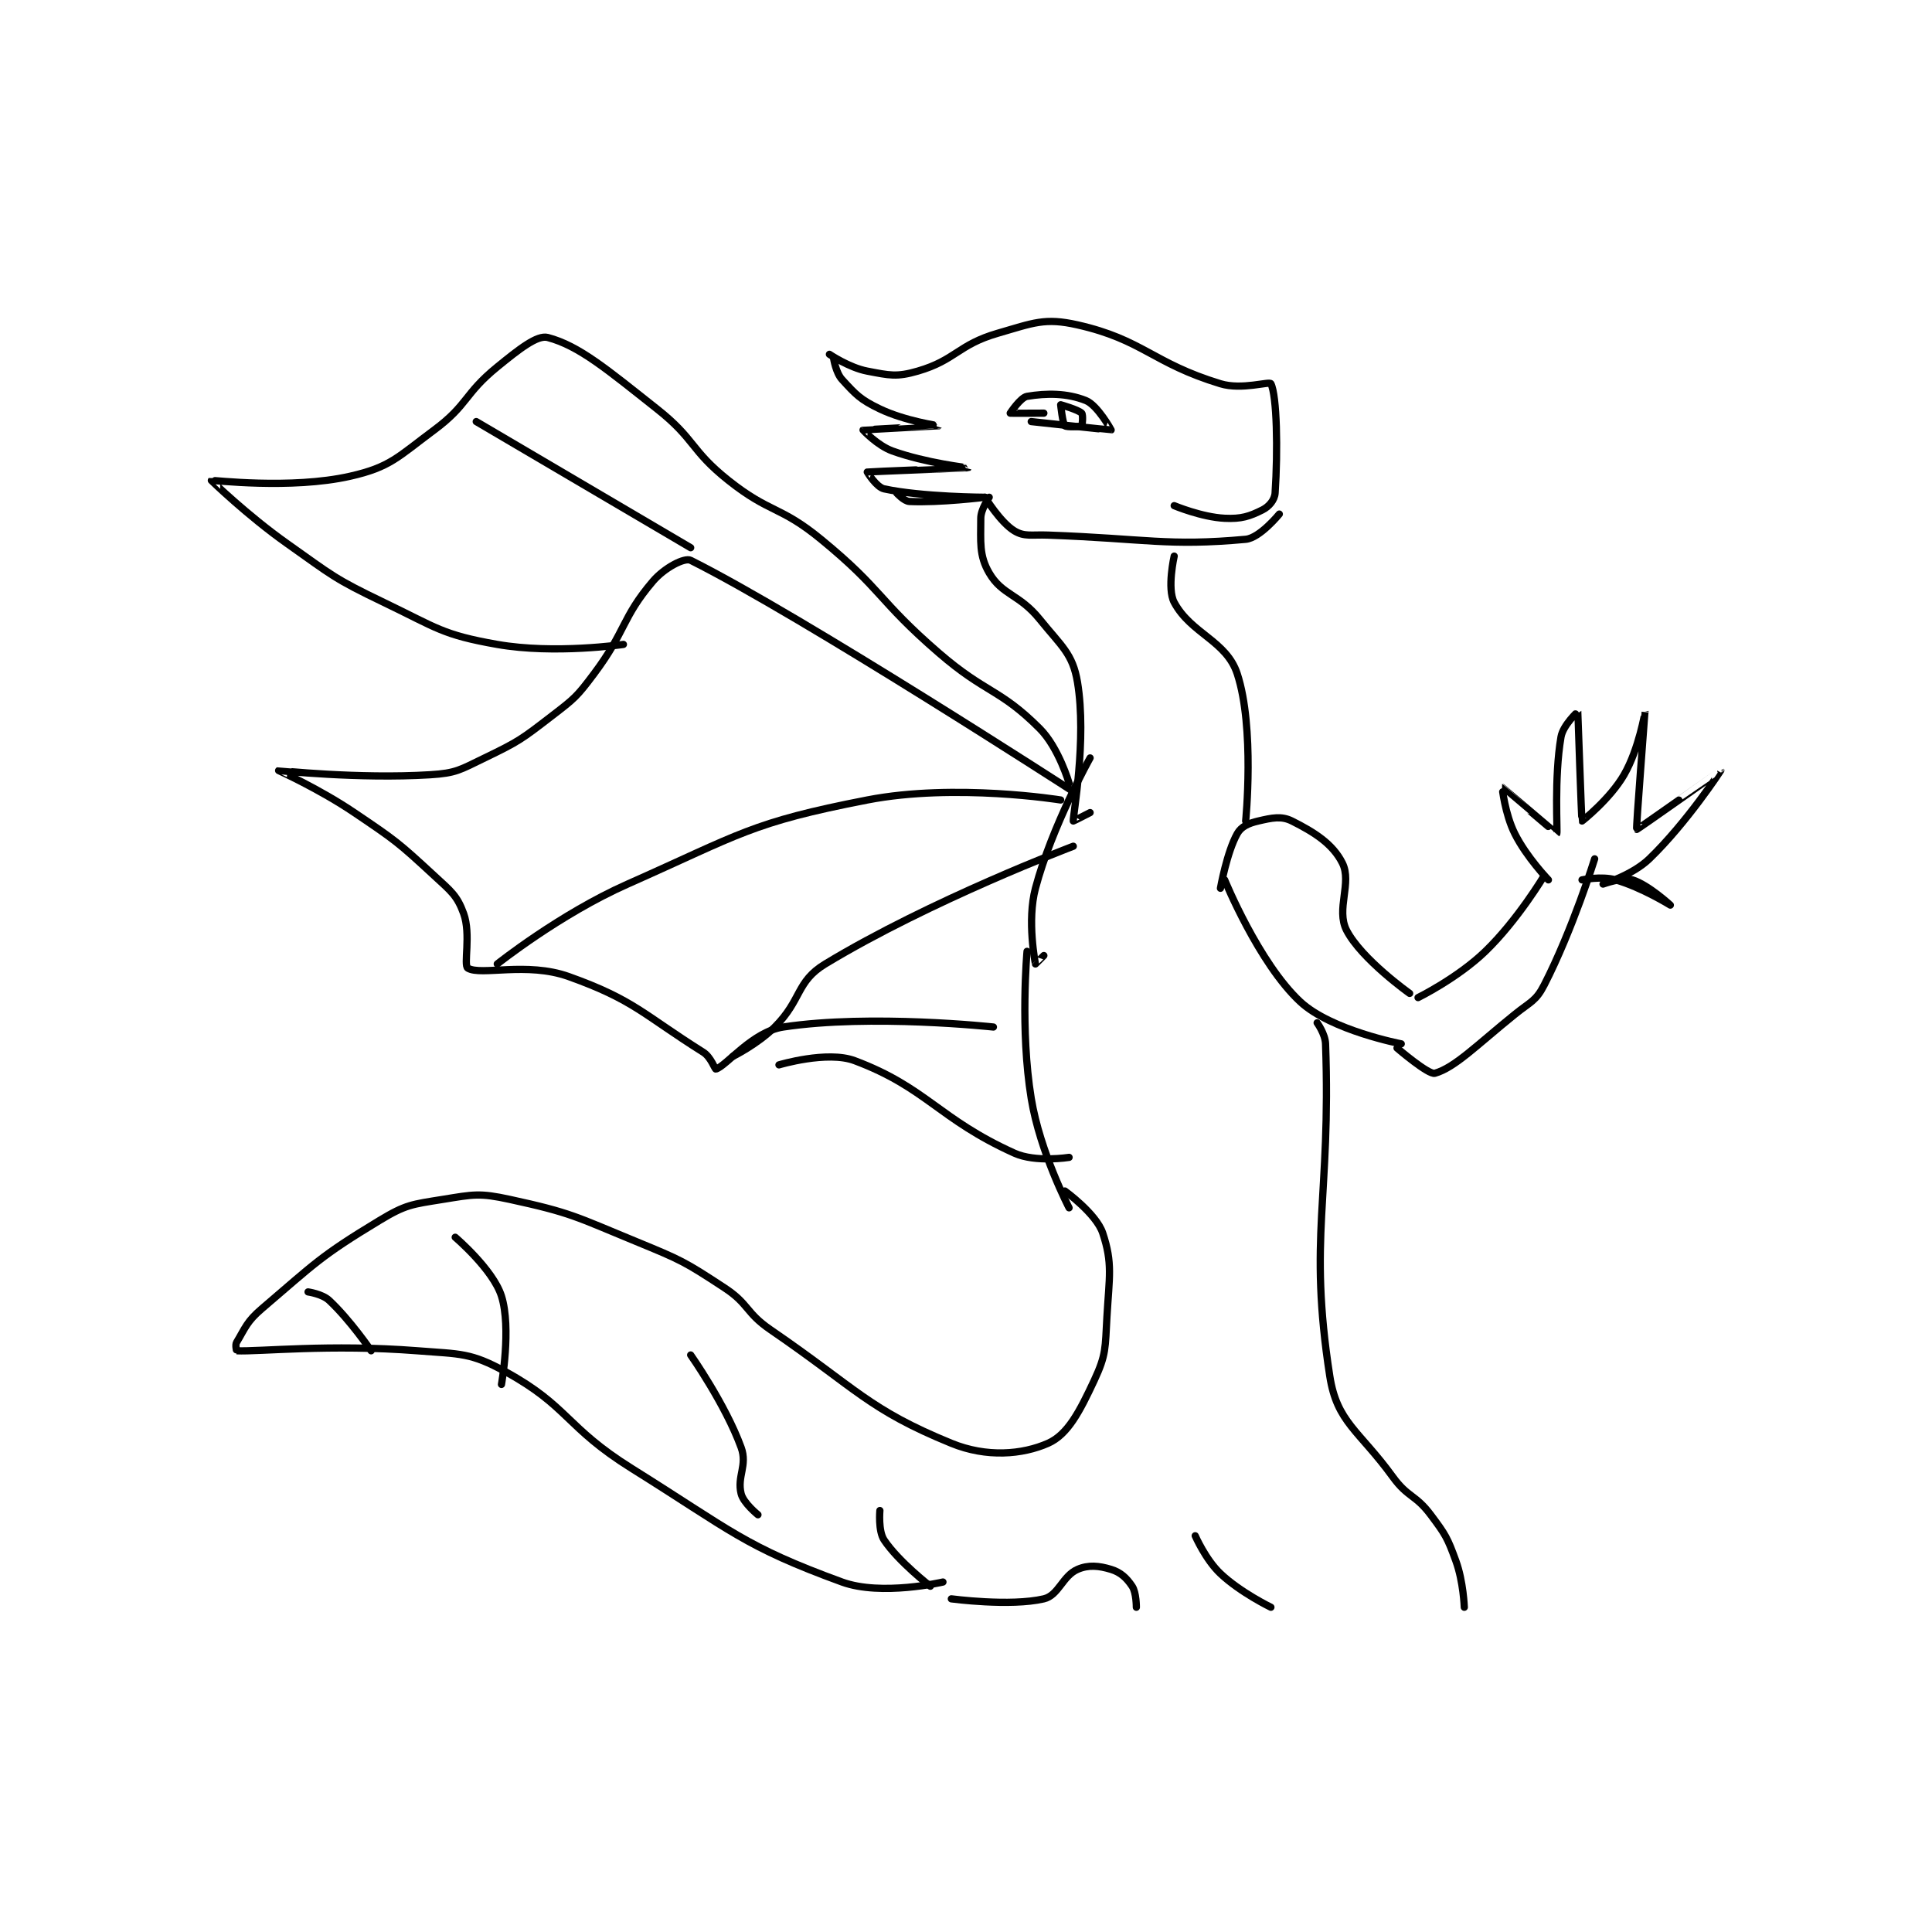 <?xml version="1.0" encoding="utf-8"?>
<!DOCTYPE svg PUBLIC "-//W3C//DTD SVG 1.1//EN" "http://www.w3.org/Graphics/SVG/1.1/DTD/svg11.dtd">
<svg viewBox="0 0 800 800" preserveAspectRatio="xMinYMin meet" xmlns="http://www.w3.org/2000/svg" version="1.1">
<g fill="none" stroke="black" stroke-linecap="round" stroke-linejoin="round" stroke-width="1.723">
<g transform="translate(87.52,134.523) scale(1.741) translate(-33,-176)">
<path id="0" d="M180 183 C180 183 184.687 186.179 189 187 C194.302 188.01 195.986 188.456 201 187 C210.03 184.378 210.587 180.725 220 178 C228.53 175.531 231.208 174.236 239 176 C254.617 179.536 256.785 185.065 273 190 C278.086 191.548 284.676 189.353 285 190 C286.429 192.858 286.679 205.816 286 216 C285.89 217.649 284.548 219.226 283 220 C279.905 221.548 277.986 222.19 274 222 C268.565 221.741 262 219 262 219 "/>
<path id="1" d="M181 184 C181 184 181.523 187.389 183 189 C186.296 192.596 187.332 193.768 192 196 C198.015 198.877 206.001 199.998 206 200 C205.997 200.004 188.086 200.953 188 201 C187.98 201.011 191.409 204.707 195 206 C202.934 208.856 213.001 209.999 213 210 C212.998 210.002 189.298 210.926 189 211 C188.963 211.009 191.195 214.613 193 215 C202.078 216.945 217 217 217 217 C217 217 206.254 218.345 199 218 C197.749 217.94 196 216 196 216 "/>
<path id="2" d="M217 217 C217 217 220.691 223.014 224 225 C226.412 226.447 228.008 225.855 232 226 C255.363 226.85 260.428 228.688 279 227 C282.383 226.692 287 221 287 221 "/>
<path id="3" d="M228 199 C228 199 246.852 201.057 247 201 C247.027 200.99 243.751 195.1 241 194 C236.498 192.199 231.608 192.232 227 193 C225.446 193.259 223 197 223 197 C223.043 197.043 231 197 231 197 "/>
<path id="4" d="M235 195 C235 195 235.464 199.464 236 200 C236.358 200.358 239.68 200.24 240 200 C240.18 199.865 240.353 197.353 240 197 C239.177 196.177 235 195 235 195 "/>
<path id="5" d="M218 217 C218 217 216 219.835 216 222 C216 227.629 215.558 230.814 218 235 C221.103 240.319 225.149 239.995 230 246 C235.22 252.463 237.866 254.195 239 261 C241.257 274.542 237.891 292.873 238 294 C238.005 294.055 242 292 242 292 "/>
<path id="6" d="M262 231 C262 231 260.248 238.729 262 242 C265.989 249.445 274.419 251.107 277 259 C281.2 271.849 279 294 279 294 "/>
<path id="7" d="M242 279 C242 279 232.944 295.136 229 310 C226.939 317.767 228.976 327.81 229 328 C229.002 328.019 231 326 231 326 "/>
<path id="8" d="M238 287 C238 287 173.553 245.277 147 232 C145.543 231.272 140.76 233.76 138 237 C130.609 245.677 131.615 248.846 124 259 C119.899 264.467 119.416 264.834 114 269 C106.747 274.579 106.164 275.059 98 279 C92.147 281.825 91.254 282.617 85 283 C68.03 284.039 49.045 281.978 49 282 C48.983 282.008 58.611 286.332 67 292 C76.872 298.671 77.388 299.05 86 307 C90.014 310.705 91.441 311.712 93 316 C94.805 320.963 92.913 328.348 94 329 C97.112 330.868 108.012 327.433 118 331 C133.53 336.546 135.766 340.053 150 349 C151.812 350.139 152.768 353.073 153 353 C155.563 352.191 161.691 344.108 169 343 C189.865 339.839 219 343 219 343 "/>
<path id="9" d="M101 328 C101 328 115.894 316.138 132 309 C158.911 297.074 161.296 294.38 189 289 C209.932 284.936 235 289 235 289 "/>
<path id="10" d="M157 350 C157 350 162.92 347.08 167 343 C173.48 336.52 172.045 332.212 179 328 C204.055 312.826 238 300 238 300 "/>
<path id="11" d="M237 285 C237 285 234.548 276.548 230 272 C220.448 262.448 217.228 263.717 206 254 C191.427 241.389 192.692 239.047 178 227 C168.19 218.956 165.91 220.877 156 213 C146.872 205.744 148.168 203.249 139 196 C127.122 186.608 120.461 180.964 113 179 C110.513 178.345 106.146 181.807 101 186 C93.087 192.448 94.093 194.988 86 201 C77.28 207.478 75.557 209.836 66 212 C51.881 215.197 33.126 212.866 33 213 C32.993 213.008 41.569 221.329 51 228 C61.846 235.671 62.144 236.309 74 242 C86.686 248.089 87.907 249.703 101 252 C114.66 254.397 131 252 131 252 "/>
<path id="12" d="M96 199 L147 229 "/>
<path id="13" d="M227 325 C227 325 225.321 343.658 228 360 C230.093 372.769 237 386 237 386 "/>
<path id="14" d="M273 310 C273 310 274.523 301.404 277 297 C277.944 295.321 279.669 294.538 282 294 C285.276 293.244 287.499 292.749 290 294 C295.315 296.658 299.724 299.447 302 304 C304.348 308.695 300.424 315.008 303 320 C306.548 326.873 318 335 318 335 "/>
<path id="15" d="M274 308 C274 308 282.081 327.789 292 337 C299.349 343.824 316 347 316 347 "/>
<path id="16" d="M320 336 C320 336 329.435 331.346 336 325 C343.74 317.518 350 307 350 307 "/>
<path id="17" d="M315 348 C315 348 322.486 354.433 324 354 C328.778 352.635 333.932 347.324 343 340 C346.786 336.942 348.018 336.86 350 333 C356.765 319.825 362 303 362 303 "/>
<path id="18" d="M351 308 C351 308 345.808 302.616 343 297 C340.66 292.32 339.988 286 340 286 C340.05 286 352.961 297.033 353 297 C353.224 296.808 352.33 283.683 354 274 C354.482 271.205 357.995 267.979 358 268 C358.028 268.111 358.869 293.822 359 294 C359.018 294.024 365.674 288.765 369 283 C372.548 276.851 374 267.998 374 268 C374.001 268.003 371.789 295.836 372 296 C372.097 296.075 392 281.999 392 282 C392.001 282.002 383.937 294.382 375 303 C370.973 306.883 364.004 308.995 364 309 C363.998 309.002 368.68 307.275 371 308 C374.772 309.179 380 314 380 314 C380 314 373.19 309.769 367 308 C363.634 307.038 359 308 359 308 "/>
<path id="19" d="M236 382 C236 382 243.463 387.388 245 392 C247.404 399.213 246.551 402.361 246 412 C245.581 419.333 245.856 420.88 243 427 C239.494 434.513 236.668 439.94 232 442 C225.905 444.689 217.401 445.437 209 442 C189.26 433.925 186.6 429.115 166 415 C160.02 410.903 160.94 408.899 155 405 C145.455 398.736 144.774 398.436 134 394 C119.602 388.071 118.583 387.17 104 384 C96.748 382.423 95.402 382.806 88 384 C80.687 385.18 79.265 385.212 73 389 C58.854 397.553 57.762 399.115 45 410 C41.435 413.04 41.073 414.546 39 418 C38.643 418.596 38.988 420 39 420 C44.363 420.25 61.208 418.376 82 420 C92.343 420.808 94.654 420.418 103 425 C117.983 433.226 117.245 438.153 133 448 C156.743 462.839 159.667 466.486 183 475 C192.357 478.414 207 475 207 475 "/>
<path id="20" d="M296 342 C296 342 297.916 344.634 298 347 C299.317 383.871 293.838 392.768 299 426 C300.717 437.054 305.909 438.874 314 450 C317.603 454.954 319.372 454.163 323 459 C326.57 463.76 326.989 464.47 329 470 C330.789 474.92 331 481 331 481 "/>
<path id="21" d="M267 464 C267 464 269.457 469.654 273 473 C277.778 477.513 285 481 285 481 "/>
<path id="22" d="M209 479 C209 479 222.989 480.869 231 479 C234.508 478.182 235.435 473.56 239 472 C241.578 470.872 244.103 471.109 247 472 C249.256 472.694 250.681 474.022 252 476 C253.019 477.529 253 481 253 481 "/>
<path id="23" d="M56 406 C56 406 59.379 406.487 61 408 C66.004 412.671 71 420 71 420 "/>
<path id="24" d="M91 393 C91 393 100.008 400.663 102 407 C104.396 414.623 102 428 102 428 "/>
<path id="25" d="M147 421 C147 421 155.268 432.736 159 443 C160.557 447.283 157.974 449.896 159 454 C159.56 456.239 163 459 163 459 "/>
<path id="26" d="M192 458 C192 458 191.567 462.85 193 465 C196.427 470.14 204 476 204 476 "/>
<path id="27" d="M168 352 C168 352 179.487 348.558 186 351 C203.091 357.409 206.006 364.885 224 373 C229.051 375.278 237 374 237 374 "/>
</g>
</g>
</svg>
